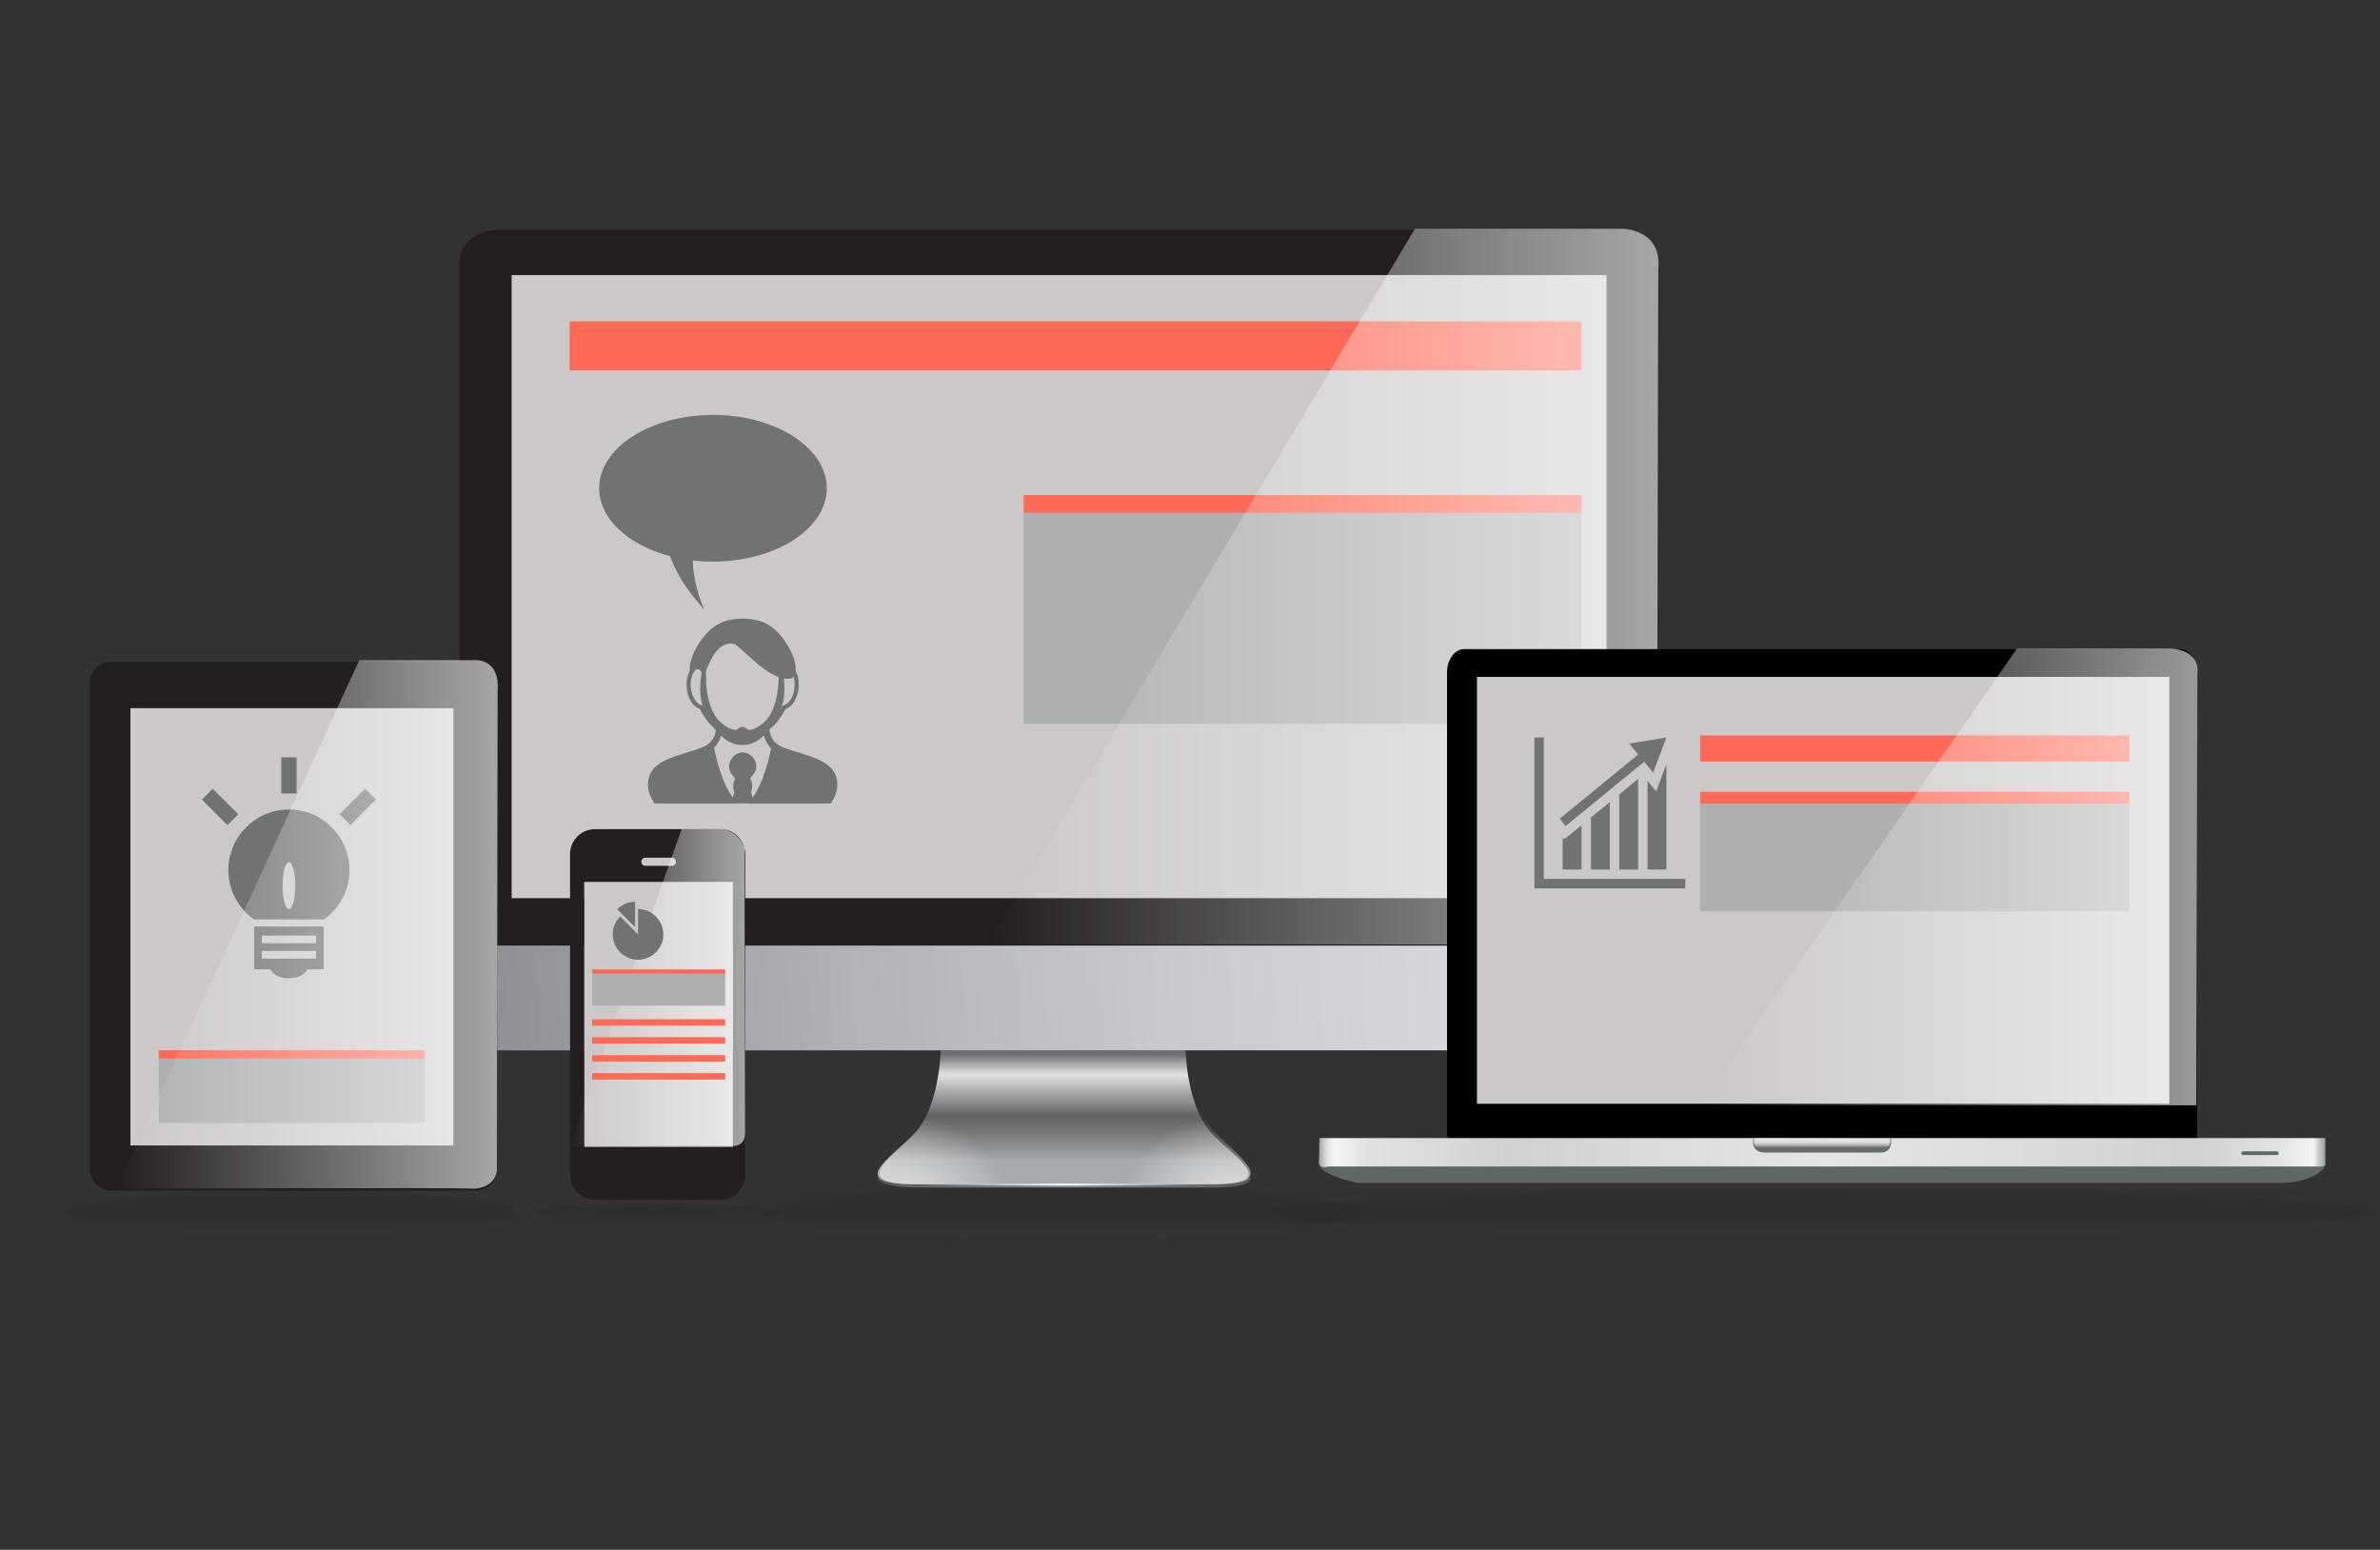<?xml version="1.0" encoding="utf-8"?>
<!-- Generator: Adobe Illustrator 16.2.0, SVG Export Plug-In . SVG Version: 6.00 Build 0)  -->
<!DOCTYPE svg PUBLIC "-//W3C//DTD SVG 1.1//EN" "http://www.w3.org/Graphics/SVG/1.1/DTD/svg11.dtd">
<svg version="1.1" id="Layer_1" xmlns="http://www.w3.org/2000/svg" xmlns:xlink="http://www.w3.org/1999/xlink" x="0px" y="0px"
	 width="728.229px" height="474.138px" viewBox="0 0 728.229 474.138" enable-background="new 0 0 728.229 474.138"
	 xml:space="preserve">
<rect x="0" y="0" width="728.229" height="474.138" fill="#333333" stroke="none"/>
<linearGradient id="SVGID_1_" gradientUnits="userSpaceOnUse" x1="246.067" y1="-188.628" x2="463.044" y2="751.204">
	<stop  offset="0.159" style="stop-color:#F2F2F2"/>
	<stop  offset="0.388" style="stop-color:#EEEEEE"/>
	<stop  offset="0.603" style="stop-color:#E3E3E3"/>
	<stop  offset="0.794" style="stop-color:#D3D2D2"/>
	<stop  offset="0.989" style="stop-color:#9E9E9E"/>
</linearGradient>
<rect x="-45.944" y="-121.212" display="none" fill="url(#SVGID_1_)" width="801" height="805"/>
<g>
	<defs>
		<filter id="Adobe_OpacityMaskFilter" filterUnits="userSpaceOnUse" x="233.357" y="362.743" width="184.228" height="16.447">
			<feColorMatrix  type="matrix" values="1 0 0 0 0  0 1 0 0 0  0 0 1 0 0  0 0 0 1 0"/>
		</filter>
	</defs>
	<mask maskUnits="userSpaceOnUse" x="233.357" y="362.743" width="184.228" height="16.447" id="SVGID_2_">
		<g filter="url(#Adobe_OpacityMaskFilter)">
			
				<radialGradient id="SVGID_3_" cx="325.471" cy="573.804" r="92.102" gradientTransform="matrix(1 0 0 0.089 0 319.726)" gradientUnits="userSpaceOnUse">
				<stop  offset="0" style="stop-color:#FFFFFF"/>
				<stop  offset="1" style="stop-color:#14130A"/>
			</radialGradient>
			<path fill="url(#SVGID_3_)" d="M417.585,370.965c0,4.547-41.24,8.225-92.114,8.225c-50.877,0-92.114-3.678-92.114-8.225
				c0-4.544,41.237-8.223,92.114-8.223C376.345,362.743,417.585,366.421,417.585,370.965z"/>
		</g>
	</mask>
	<linearGradient id="SVGID_4_" gradientUnits="userSpaceOnUse" x1="325.495" y1="379.17" x2="325.448" y2="362.879">
		<stop  offset="0" style="stop-color:#4D4848"/>
		<stop  offset="0.354" style="stop-color:#14130A"/>
		<stop  offset="1" style="stop-color:#14130A"/>
	</linearGradient>
	<path opacity="0.33" mask="url(#SVGID_2_)" fill="url(#SVGID_4_)" d="M417.585,370.965c0,4.547-41.24,8.225-92.114,8.225
		c-50.877,0-92.114-3.678-92.114-8.225c0-4.544,41.237-8.223,92.114-8.223C376.345,362.743,417.585,366.421,417.585,370.965z"/>
	<g>
		<linearGradient id="SVGID_5_" gradientUnits="userSpaceOnUse" x1="267.847" y1="361.545" x2="384.545" y2="361.545">
			<stop  offset="0.006" style="stop-color:#58595B"/>
			<stop  offset="0.28" style="stop-color:#757679"/>
			<stop  offset="0.509" style="stop-color:#88898D"/>
			<stop  offset="1" style="stop-color:#58595B"/>
		</linearGradient>
		<path fill="url(#SVGID_5_)" d="M268.556,360.326v-0.561c0,0.038,0,0.072,0,0.109v0.04c0,2.12,3.753,3.411,12.762,3.411
			c17.434,0,36.314,0,43.224,0c1.748,0,2.729,0,2.729,0c6.911,0,25.793,0,43.227,0c9.007,0,12.155-1,12.184-3h-0.838l0,0H268.556z"
			/>
		<linearGradient id="SVGID_6_" gradientUnits="userSpaceOnUse" x1="325.3" y1="318.397" x2="325.3" y2="368.214">
			<stop  offset="0.085" style="stop-color:#6D6F73"/>
			<stop  offset="0.127" style="stop-color:#97999C"/>
			<stop  offset="0.184" style="stop-color:#CCCDCE"/>
			<stop  offset="0.212" style="stop-color:#E0E1E2"/>
			<stop  offset="0.315" style="stop-color:#A7A9AC"/>
			<stop  offset="0.389" style="stop-color:#868789"/>
			<stop  offset="0.461" style="stop-color:#636363"/>
			<stop  offset="0.526" style="stop-color:#6E6F6F"/>
			<stop  offset="0.645" style="stop-color:#8B8D8F"/>
			<stop  offset="0.739" style="stop-color:#A6AAAD"/>
		</linearGradient>
		<path fill="url(#SVGID_6_)" d="M371.104,347.134c-8.039-8.191-8.342-25.809-8.342-25.809h-36.096h-2.73h-36.097
			c0,0-0.303,17.617-8.341,25.809c-8.039,8.189-20.627,15.191,1.213,15.191c17.432,0,36.314,0,43.225,0c1.747,0,2.73,0,2.73,0
			c6.91,0,25.791,0,43.225,0C391.729,362.326,379.141,355.324,371.104,347.134z"/>
		<radialGradient id="SVGID_7_" cx="380.658" cy="381.683" r="42.42" gradientUnits="userSpaceOnUse">
			<stop  offset="0" style="stop-color:#FFFFFF"/>
			<stop  offset="1" style="stop-color:#FFFFFF;stop-opacity:0"/>
		</radialGradient>
		<path fill="url(#SVGID_7_)" d="M332.48,362.326c4.46-9,18.703-17.86,36.424-19.595c0.813,1.379,1.74,2.62,2.807,3.708
			c7.897,8.045,20.184,15.887-0.097,15.887H332.48z"/>
		
			<radialGradient id="SVGID_8_" cx="504.882" cy="381.683" r="42.42" gradientTransform="matrix(-1 0 0 1 776.037 0)" gradientUnits="userSpaceOnUse">
			<stop  offset="0" style="stop-color:#FFFFFF"/>
			<stop  offset="1" style="stop-color:#FFFFFF;stop-opacity:0"/>
		</radialGradient>
		<path fill="url(#SVGID_8_)" d="M319.335,362.326c-4.459-9-18.705-17.86-36.426-19.595c-0.813,1.379-1.74,2.62-2.806,3.708
			c-7.897,8.045-20.185,15.887,0.098,15.887H319.335z"/>
		<linearGradient id="SVGID_9_" gradientUnits="userSpaceOnUse" x1="280.201" y1="362.443" x2="370.497" y2="362.443">
			<stop  offset="0.006" style="stop-color:#FFFFFF;stop-opacity:0"/>
			<stop  offset="0.509" style="stop-color:#FFFFFF"/>
			<stop  offset="1" style="stop-color:#FFFFFF;stop-opacity:0"/>
		</linearGradient>
		<path fill="url(#SVGID_9_)" d="M280.201,362.442c7.523-0.126,15.049-0.185,22.574-0.233l22.573-0.069l22.573,0.068l11.287,0.084
			l11.289,0.15l-11.289,0.148l-11.287,0.083l-22.573,0.072l-22.573-0.072C295.25,362.625,287.724,362.567,280.201,362.442z"/>
		<linearGradient id="SVGID_10_" gradientUnits="userSpaceOnUse" x1="134.139" y1="317.425" x2="533.115" y2="291.273">
			<stop  offset="0" style="stop-color:#78797D"/>
			<stop  offset="0.317" style="stop-color:#737478"/>
			<stop  offset="0.491" style="stop-color:#6D6F73"/>
			<stop  offset="1" style="stop-color:#6D6F73"/>
		</linearGradient>
		<path fill="url(#SVGID_10_)" d="M140.556,310.269c0,6.031,5.664,11.057,11.695,11.057h169.258h5.762h169.26
			c6.029,0,11.025-5.025,11.025-11.057v-20.943h-367V310.269z"/>
		<path fill="#231F20" d="M496.53,70.326h-169.26h-5.762H152.251c-6.032,0-11.695,3.989-11.695,10.02v208.98h367V80.345
			C507.556,74.315,502.56,70.326,496.53,70.326z M491.556,273.326h-335v-189h335V273.326z"/>
		<linearGradient id="SVGID_11_" gradientUnits="userSpaceOnUse" x1="134.218" y1="317.418" x2="533.109" y2="291.271">
			<stop  offset="0" style="stop-color:#898A8F"/>
			<stop  offset="0.05" style="stop-color:#909196"/>
			<stop  offset="0.314" style="stop-color:#B1B2B6"/>
			<stop  offset="0.566" style="stop-color:#C8CACD"/>
			<stop  offset="0.801" style="stop-color:#D6D8DB"/>
			<stop  offset="1" style="stop-color:#DBDDE0"/>
		</linearGradient>
		<path fill="url(#SVGID_11_)" d="M140.556,309.056c0,6.03,5.664,12.27,11.695,12.27h169.258h5.762h169.26
			c6.029,0,11.025-6.239,11.025-12.27v-19.73h-367V309.056z"/>
	</g>
</g>
<rect x="156.556" y="84.162" fill="#CCC8C8" width="335" height="190.634"/>
<rect x="39.896" y="216.475" fill="#CCC8C8" width="98.805" height="134.029"/>
<path fill="#231F20" d="M152.14,208.984c0-3.607-2.923-6.531-6.531-6.531H33.998c-3.607,0-6.531,2.924-6.531,6.531v148.738
	c0,3.607,2.924,6.531,6.531,6.531h111.611c3.608,0,6.531-2.924,6.531-6.531V208.984z M139.307,350.503H39.843V216.662h99.464
	V350.503z"/>
<defs>
	<filter id="Adobe_OpacityMaskFilter_1_" filterUnits="userSpaceOnUse" x="19.616" y="363.983" width="139.366" height="13.965">
		<feColorMatrix  type="matrix" values="1 0 0 0 0  0 1 0 0 0  0 0 1 0 0  0 0 0 1 0"/>
	</filter>
</defs>
<mask maskUnits="userSpaceOnUse" x="19.616" y="363.983" width="139.366" height="13.965" id="SVGID_12_">
	<g filter="url(#Adobe_OpacityMaskFilter_1_)">
		
			<radialGradient id="SVGID_13_" cx="89.299" cy="353.597" r="69.684" gradientTransform="matrix(1 0 0 0.1 0 335.535)" gradientUnits="userSpaceOnUse">
			<stop  offset="0" style="stop-color:#FFFFFF"/>
			<stop  offset="1" style="stop-color:#14130A"/>
		</radialGradient>
		<path fill="url(#SVGID_13_)" d="M158.982,370.965c0,3.859-31.197,6.982-69.682,6.982c-38.489,0-69.684-3.123-69.684-6.982
			c0-3.86,31.195-6.982,69.684-6.982C127.785,363.983,158.982,367.105,158.982,370.965z"/>
	</g>
</mask>
<linearGradient id="SVGID_14_" gradientUnits="userSpaceOnUse" x1="89.319" y1="377.932" x2="89.279" y2="364.101">
	<stop  offset="0" style="stop-color:#4D4848"/>
	<stop  offset="0.354" style="stop-color:#14130A"/>
	<stop  offset="1" style="stop-color:#14130A"/>
</linearGradient>
<path opacity="0.33" mask="url(#SVGID_12_)" fill="url(#SVGID_14_)" d="M158.982,370.965c0,3.859-31.197,6.982-69.682,6.982
	c-38.489,0-69.684-3.123-69.684-6.982c0-3.86,31.195-6.982,69.684-6.982C127.785,363.983,158.982,367.105,158.982,370.965z"/>
<defs>
	<filter id="Adobe_OpacityMaskFilter_2_" filterUnits="userSpaceOnUse" x="162.882" y="367.725" width="76" height="6.481">
		<feColorMatrix  type="matrix" values="1 0 0 0 0  0 1 0 0 0  0 0 1 0 0  0 0 0 1 0"/>
	</filter>
</defs>
<mask maskUnits="userSpaceOnUse" x="162.882" y="367.725" width="76" height="6.481" id="SVGID_15_">
	<g filter="url(#Adobe_OpacityMaskFilter_2_)">
		
			<radialGradient id="SVGID_16_" cx="210.685" cy="573.798" r="36.296" gradientTransform="matrix(1.047 0 0 0.089 -19.663 319.726)" gradientUnits="userSpaceOnUse">
			<stop  offset="0" style="stop-color:#FFFFFF"/>
			<stop  offset="1" style="stop-color:#14130A"/>
		</radialGradient>
		<ellipse fill="url(#SVGID_16_)" cx="200.882" cy="370.966" rx="38" ry="3.24"/>
	</g>
</mask>
<linearGradient id="SVGID_17_" gradientUnits="userSpaceOnUse" x1="200.891" y1="374.201" x2="200.873" y2="367.78">
	<stop  offset="0" style="stop-color:#4D4848"/>
	<stop  offset="0.354" style="stop-color:#14130A"/>
	<stop  offset="1" style="stop-color:#14130A"/>
</linearGradient>
<ellipse opacity="0.33" mask="url(#SVGID_15_)" fill="url(#SVGID_17_)" cx="200.882" cy="370.966" rx="38" ry="3.24"/>
<path fill="#231F20" d="M228.006,261.316c0-4.215-3.417-7.632-7.632-7.632h-38.316c-4.216,0-7.633,3.417-7.633,7.632v98.128
	c0,4.215,3.417,7.632,7.633,7.632h38.316c4.215,0,7.632-3.417,7.632-7.632V261.316z M206.822,263.692
	c0,0.666-0.54,1.207-1.207,1.207h-8.177c-0.667,0-1.207-0.541-1.207-1.207v-0.078c0-0.666,0.54-1.207,1.207-1.207h8.177
	c0.667,0,1.207,0.541,1.207,1.207V263.692z M224.269,350.876h-45.482v-80.993h45.482V350.876z"/>
<rect x="178.798" y="269.883" fill="#CCC8C8" width="45.47" height="80.993"/>
<linearGradient id="SVGID_18_" gradientUnits="userSpaceOnUse" x1="174.296" y1="302.137" x2="227.968" y2="302.137">
	<stop  offset="0" style="stop-color:#FFFFFF;stop-opacity:0"/>
	<stop  offset="1" style="stop-color:#FFFFFF"/>
</linearGradient>
<path opacity="0.6" fill="url(#SVGID_18_)" d="M208.556,253.684h12.326c0,0,4.819,0.379,6.916,5.583l0.168,87.605
	c0,0,0.189,3.282-3.076,3.718c-3.365-0.243-50.594,0-50.594,0"/>
<rect x="174.296" y="98.326" fill="#FF6A58" width="309.621" height="15"/>
<rect x="313.202" y="151.458" fill="#FF6A58" width="170.715" height="5.5"/>
<g>
	<g>
		<path fill-rule="evenodd" clip-rule="evenodd" fill="#717272" d="M200.216,245.805c-1.149-1.826-1.901-3.681-1.948-5.445
			c-0.216-8.168,9.5-8.911,16.41-11.634c6.91-2.721,3.732-9.477,3.67-15.841h17.78c-0.062,6.365-3.24,13.12,3.67,15.841
			c6.909,2.724,16.626,3.466,16.41,11.634c-0.047,1.764-0.799,3.62-1.948,5.445H200.216z"/>
		<path fill-rule="evenodd" clip-rule="evenodd" fill="#717272" d="M202.703,235.684c2.675-2.637,8.371-3.596,13.458-5.391
			c5.089-1.795,5.818-9.607,5.413-14.28l11.359-0.802c-0.405,4.672-0.109,13.006,4.979,15.082s10.788,2.721,13.866,5.215
			c3.401,2.753,2.461,6.863,0.503,10.297l-49.922-0.044C200.537,242.191,198.996,239.339,202.703,235.684z"/>
		<path fill-rule="evenodd" clip-rule="evenodd" fill="#CCC8C8" d="M218.492,228.805c1.695-1.707,2.566-4.367,2.942-7.05
			c1.32-2.042,2.8-4.266,3.934-6.01l3.579-0.252c1.145,1.74,2.682,4.018,4.056,6.108c0.34,2.832,1.181,5.635,2.946,7.384
			c-1.103,5.258-3.31,13.373-7.335,16.8l-2.751-0.003C221.79,242.314,219.579,234.055,218.492,228.805z"/>
		<path fill-rule="evenodd" clip-rule="evenodd" fill="#717272" d="M223.67,245.777c1.209-5.205,3.023-5.618,0.452-8.574
			c-2.571-2.957,0.063-7.001,3.116-7.001c3.053,0,5.722,3.934,3.151,6.89c-2.571,2.956-0.811,3.48,0.398,8.686H223.67z"/>
		<path fill="#717272" d="M242.46,203.925c0.973,0.98,1.563,2.355,1.807,3.848c0.213,1.302,0.167,2.707-0.114,4.007
			c-0.289,1.335-0.831,2.586-1.602,3.54c-0.619,0.767-1.382,1.347-2.28,1.648c-1.262,2.607-3.022,4.876-5.235,6.486
			c-2.191,1.594-4.805,2.542-7.799,2.542v-2.527c2.436,0,4.552-0.764,6.317-2.05c1.988-1.446,3.557-3.558,4.661-6.001
			c0.161-0.393,0.515-0.696,0.964-0.769c0.54-0.088,1.014-0.422,1.407-0.909c0.515-0.638,0.887-1.521,1.099-2.494
			c0.218-1.007,0.255-2.083,0.094-3.07c-0.183-1.116-0.613-2.095-1.314-2.661l0.002-0.002c-0.259-0.208-0.435-0.516-0.465-0.873
			c-0.331-3.677-1.634-7.126-4.029-9.518c-2.048-2.048-4.933-3.335-8.735-3.335v-2.528c4.532,0,8.009,1.573,10.513,4.076
			C240.478,196.06,242.006,199.871,242.46,203.925z M227.238,225.997c-2.992,0-5.605-0.947-7.796-2.542
			c-2.215-1.61-3.973-3.879-5.236-6.486c-0.898-0.302-1.662-0.882-2.281-1.649c-0.771-0.955-1.312-2.205-1.601-3.539
			c-0.282-1.3-0.328-2.705-0.115-4.008c0.244-1.492,0.835-2.868,1.808-3.847c0.453-4.054,1.982-7.863,4.708-10.588
			c2.504-2.503,5.982-4.076,10.513-4.076v2.528c-3.801,0-6.687,1.287-8.735,3.335c-2.38,2.378-3.684,5.802-4.021,9.458
			c-0.014,0.352-0.174,0.696-0.47,0.935c-0.702,0.565-1.131,1.544-1.313,2.661c-0.162,0.985-0.125,2.063,0.093,3.069
			c0.211,0.974,0.584,1.856,1.098,2.494c0.393,0.487,0.868,0.822,1.407,0.91v0c0.404,0.067,0.769,0.327,0.948,0.729
			c1.104,2.461,2.679,4.587,4.678,6.041c1.765,1.285,3.881,2.049,6.316,2.049V225.997z"/>
		<path fill-rule="evenodd" clip-rule="evenodd" fill="#CCC8C8" d="M241.255,204.534c3.239,2.613,2.1,10.71-1.873,11.36
			c-2.266,5.052-6.431,8.839-12.144,8.839c-5.712,0-9.875-3.787-12.144-8.839c-3.972-0.65-5.113-8.747-1.873-11.36
			c0.663-7.405,5.063-14.009,14.017-14.009S240.592,197.129,241.255,204.534z"/>
		<path fill-rule="evenodd" clip-rule="evenodd" fill="#717272" d="M227.043,190.526c-5.854,0.127-11.355,8.571-11.048,15.509
			c0.161,3.631-0.208,2.685-0.865,0.759c-0.349-1.025-0.886-2.035-1.693-2.039c-0.57-0.001-0.99,0.505-1.168,0.887
			c-0.459,0.977-1.431,0.001-1.21-1.776c0.688-5.549,6.315-13.375,12.111-14.1c2.302-0.289,6.092-0.292,8.269,0.014
			c5.755,0.814,11.313,8.573,11.996,14.085c0.22,1.778-0.751,2.753-1.209,1.776c-0.179-0.382-0.599-0.889-1.169-0.887
			c-0.808,0.004-1.343,1.014-1.693,2.039c-0.656,1.926-0.967,2.873-0.806-0.759c0.304-6.881-5.168-15.245-10.963-15.505
			L227.043,190.526z"/>
		<path fill="#717272" d="M227.136,227.916c-3.497,0.143-6.292-2.203-8.356-4.807c-2.955-3.728-5.92-9.257-3.848-18.354
			c2.409-10.575,0.844-3.334,0.967,0.375c0.1,2.544-0.045,11.175,4.254,15.544c1.085,1.103,3.199,2.575,4.83,2.647
			c0.712-0.076,1.269-0.906,2.03-0.906c0.042,0,0.082,0.002,0.123,0.007c0.04-0.005,0.081-0.007,0.122-0.007
			c0.762,0,1.319,0.83,2.03,0.906c1.631-0.072,3.746-1.544,4.83-2.647c4.3-4.369,4.154-13,4.254-15.544
			c0.122-3.709-1.442-10.95,0.967-0.375c2.071,9.097-0.892,14.626-3.848,18.354C233.428,225.713,230.633,228.059,227.136,227.916z"
			/>
		<path fill-rule="evenodd" clip-rule="evenodd" fill="#717272" d="M227.252,244.23c1.602,0,2.908-1.664,2.908-3.705
			c0-2.042-1.307-3.706-2.908-3.706s-2.908,1.664-2.908,3.706C224.345,242.566,225.651,244.23,227.252,244.23z"/>
		<path fill-rule="evenodd" clip-rule="evenodd" fill="#717272" d="M215.941,205.507c2.233-6.022,4.857-9.312,8.843-8.464
			c3.813,2.585,11.521,12.148,17.735,10.433c1.877-7.688-2.968-10.121-3.54-10.479c-0.297-0.186-5.276-7.038-11.146-7.443
			C222.397,189.179,216.031,194.778,215.941,205.507z"/>
	</g>
	<g>
		<path fill-rule="evenodd" clip-rule="evenodd" fill="#717272" d="M218.155,171.822c19.184,0,34.831-10.081,34.831-22.44
			c0-12.359-15.647-22.439-34.831-22.439c-19.184,0-34.83,10.08-34.83,22.439C183.325,161.741,198.972,171.822,218.155,171.822z"/>
		<path fill-rule="evenodd" clip-rule="evenodd" fill="#717272" d="M215.599,186.682c-3.783-7.991-4.531-18.181-2.876-25.261
			c0.113,1.114-9.854-0.185-9.688,0.856C204.544,171.765,208.342,178.49,215.599,186.682z"/>
	</g>
</g>
<g>
	<path fill="#717272" d="M88.405,247.677c-10.233,0-18.536,8.287-18.536,18.53c0,6.235,3.1,11.725,7.832,15.08H99.11
		c4.718-3.355,7.824-8.845,7.824-15.08C106.938,255.969,98.637,247.677,88.405,247.677z M88.396,278.17
		c-1.077,0-1.935-3.219-1.935-7.189c0-3.971,0.861-7.191,1.935-7.191c1.08,0,1.958,3.217,1.958,7.191
		C90.357,274.951,89.481,278.17,88.396,278.17z"/>
	<path fill="#717272" d="M77.762,296.572h5.016c0.666,1.57,2.873,2.755,5.625,2.755s4.958-1.185,5.622-2.755h5.027V283.46h-21.29
		V296.572z M80.088,286.238h16.631v2.35H80.088V286.238z M80.088,290.941h16.631v2.355H80.088V290.941z"/>
	<path fill="#717272" d="M86.053,231.706h4.709v11.061h-4.709V231.706z M61.759,244.639l3.324-3.328l7.824,7.814l-3.318,3.331
		L61.759,244.639z M103.896,249.127l7.824-7.822l3.327,3.328l-7.827,7.822L103.896,249.127z"/>
</g>
<rect x="313.202" y="156.958" fill="#AEAFAF" width="170.715" height="64.515"/>
<linearGradient id="SVGID_19_" gradientUnits="userSpaceOnUse" x1="302.142" y1="179.479" x2="507.495" y2="179.479">
	<stop  offset="0" style="stop-color:#FFFFFF;stop-opacity:0"/>
	<stop  offset="1" style="stop-color:#FFFFFF"/>
</linearGradient>
<path opacity="0.6" fill="url(#SVGID_19_)" d="M432.931,70.015h63.6c0,0,12.188,0.094,10.864,12.512l-0.387,206.416H302.142"/>
<g>
	<defs>
		<filter id="Adobe_OpacityMaskFilter_3_" filterUnits="userSpaceOnUse" x="388.812" y="363.715" width="339.418" height="14.501">
			<feColorMatrix  type="matrix" values="1 0 0 0 0  0 1 0 0 0  0 0 1 0 0  0 0 0 1 0"/>
		</filter>
	</defs>
	<mask maskUnits="userSpaceOnUse" x="388.812" y="363.715" width="339.418" height="14.501" id="SVGID_20_">
		<g filter="url(#Adobe_OpacityMaskFilter_3_)">
			
				<radialGradient id="SVGID_21_" cx="431.392" cy="714.918" r="68.397" gradientTransform="matrix(2.481 0 0 0.106 -511.935 295.184)" gradientUnits="userSpaceOnUse">
				<stop  offset="0" style="stop-color:#FFFFFF"/>
				<stop  offset="1" style="stop-color:#14130A"/>
			</radialGradient>
			<path fill="url(#SVGID_21_)" d="M728.229,370.965c0,4.009-75.979,7.251-169.71,7.251c-93.733,0-169.708-3.242-169.708-7.251
				c0-4.007,75.975-7.25,169.708-7.25C652.25,363.715,728.229,366.958,728.229,370.965z"/>
		</g>
	</mask>
	<linearGradient id="SVGID_22_" gradientUnits="userSpaceOnUse" x1="558.541" y1="378.212" x2="558.5" y2="363.823">
		<stop  offset="0" style="stop-color:#4D4848"/>
		<stop  offset="0.354" style="stop-color:#14130A"/>
		<stop  offset="1" style="stop-color:#14130A"/>
	</linearGradient>
	<path opacity="0.33" mask="url(#SVGID_20_)" fill="url(#SVGID_22_)" d="M728.229,370.965c0,4.009-75.979,7.251-169.71,7.251
		c-93.733,0-169.708-3.242-169.708-7.251c0-4.007,75.975-7.25,169.708-7.25C652.25,363.715,728.229,366.958,728.229,370.965z"/>
	<path d="M672.293,346.173c0,3.905-2.356,7.072-5.265,7.072H448.034c-2.908,0-5.266-3.167-5.266-7.072V205.677
		c0-3.905,2.357-7.071,5.266-7.071h218.994c2.908,0,5.265,3.166,5.265,7.071V346.173z"/>
	<rect x="451.919" y="207.094" fill="#CCC8C8" width="211.85" height="130.601"/>
	<g>
		<g>
			<path fill="#5F6767" d="M403.678,355.378c0,0-1.91,3.557,11.659,6.521h284.039c0,0,9.502-0.609,12.005-5.089l0.017-2.453
				L403.678,355.378z"/>
			<linearGradient id="SVGID_23_" gradientUnits="userSpaceOnUse" x1="403.546" y1="352.63" x2="711.517" y2="352.63">
				<stop  offset="0" style="stop-color:#999C9D"/>
				<stop  offset="9.591131e-004" style="stop-color:#A5A7A9"/>
				<stop  offset="0.004" style="stop-color:#C2C3C5"/>
				<stop  offset="0.007" style="stop-color:#D9D8DA"/>
				<stop  offset="0.01" style="stop-color:#E9E7EA"/>
				<stop  offset="0.013" style="stop-color:#F2F0F3"/>
				<stop  offset="0.018" style="stop-color:#F5F3F6"/>
				<stop  offset="0.049" style="stop-color:#DFE1E3"/>
				<stop  offset="0.189" style="stop-color:#D1D1D1"/>
				<stop  offset="0.506" style="stop-color:#E3E5E7"/>
				<stop  offset="0.872" style="stop-color:#D1D1D1"/>
				<stop  offset="0.951" style="stop-color:#DFE1E3"/>
				<stop  offset="0.988" style="stop-color:#F5F3F6"/>
				<stop  offset="1" style="stop-color:#999C9D"/>
			</linearGradient>
			<path fill="url(#SVGID_23_)" d="M403.745,348.199h307.753v7.903c0,0,0.46,1.055-3.162,0.791H406.643c0,0-2.834,0.791-3.097-1.054
				L403.745,348.199z"/>
			<path fill="#5F6767" d="M697.202,352.811c0,0.308-0.204,0.556-0.455,0.556h-10.473c-0.252,0-0.455-0.248-0.455-0.556l0,0
				c0-0.308,0.203-0.556,0.455-0.556h10.473C696.998,352.255,697.202,352.503,697.202,352.811L697.202,352.811z"/>
		</g>
		<linearGradient id="SVGID_24_" gradientUnits="userSpaceOnUse" x1="557.538" y1="352.625" x2="557.538" y2="348.262">
			<stop  offset="0.342" style="stop-color:#676B6C"/>
			<stop  offset="0.361" style="stop-color:#707475"/>
			<stop  offset="0.457" style="stop-color:#989B9C"/>
			<stop  offset="0.552" style="stop-color:#B7B9BB"/>
			<stop  offset="0.644" style="stop-color:#CDCFD1"/>
			<stop  offset="0.732" style="stop-color:#DADDDE"/>
			<stop  offset="0.811" style="stop-color:#DFE1E3"/>
			<stop  offset="0.982" style="stop-color:#E3E5E7"/>
		</linearGradient>
		<path fill="url(#SVGID_24_)" d="M536.718,348.262c0,0-1.186,3.952,2.768,4.348h35.701c0,0,3.799,0.493,3.294-4.216
			L536.718,348.262z"/>
		<g>
			<linearGradient id="SVGID_25_" gradientUnits="userSpaceOnUse" x1="537.563" y1="352.242" x2="537.563" y2="348.163">
				<stop  offset="0.024" style="stop-color:#5F6767"/>
				<stop  offset="0.476" style="stop-color:#676B6C"/>
				<stop  offset="0.514" style="stop-color:#717576"/>
				<stop  offset="0.619" style="stop-color:#878A8B"/>
				<stop  offset="0.72" style="stop-color:#949899"/>
				<stop  offset="0.811" style="stop-color:#999C9D"/>
			</linearGradient>
			<path fill="url(#SVGID_25_)" d="M536.916,348.257h0.025l0.015-0.093l-0.436-0.002c0,0-1.075,3.433,2.251,4.079
				C535.928,351.41,536.916,348.257,536.916,348.257z"/>
			<linearGradient id="SVGID_26_" gradientUnits="userSpaceOnUse" x1="558.739" y1="352.441" x2="558.739" y2="348.382">
				<stop  offset="0.024" style="stop-color:#5F6767"/>
				<stop  offset="0.476" style="stop-color:#676B6C"/>
				<stop  offset="0.514" style="stop-color:#717576"/>
				<stop  offset="0.619" style="stop-color:#878A8B"/>
				<stop  offset="0.72" style="stop-color:#949899"/>
				<stop  offset="0.811" style="stop-color:#999C9D"/>
			</linearGradient>
			<path fill="url(#SVGID_26_)" d="M578.678,348.384l-0.385-0.002v0.095c0.278,4.448-3.305,3.842-3.305,3.842h-35.701
				c-0.185-0.018-0.353-0.044-0.516-0.077c0.269,0.079,0.568,0.14,0.91,0.171h35.702
				C575.384,352.413,579.073,353.043,578.678,348.384z"/>
			<linearGradient id="SVGID_27_" gradientUnits="userSpaceOnUse" x1="578.291" y1="348.477" x2="578.291" y2="348.382">
				<stop  offset="0.024" style="stop-color:#5F6767"/>
				<stop  offset="0.476" style="stop-color:#676B6C"/>
				<stop  offset="0.514" style="stop-color:#717576"/>
				<stop  offset="0.619" style="stop-color:#878A8B"/>
				<stop  offset="0.72" style="stop-color:#949899"/>
				<stop  offset="0.811" style="stop-color:#999C9D"/>
			</linearGradient>
			<path fill="url(#SVGID_27_)" d="M578.293,348.477v-0.095h-0.004C578.29,348.415,578.29,348.444,578.293,348.477z"/>
		</g>
	</g>
	<path fill="#717272" d="M515.653,268.909v2.886h-43.277h-2.885v-2.886v-43.277h2.885v43.277H515.653z M509.883,225.632
		l-11.357,1.856l2.73,3.339l-24.022,19.655l1.826,2.231l24.024-19.655l2.73,3.336L509.883,225.632z M506.747,242.092l-2.634-3.22
		v27.153h5.77v-32.23L506.747,242.092z M486.802,250.108v15.917h5.771v-20.636L486.802,250.108z M478.652,256.774l-0.506-0.62v9.87
		h5.771v-13.558L478.652,256.774z M495.457,243.027v22.997h5.771v-27.719L495.457,243.027z"/>
	<rect x="520.185" y="225.026" fill="#FF6A58" width="131.371" height="7.969"/>
	<rect x="520.185" y="242.258" fill="#FF6A58" width="131.371" height="3.609"/>
	<rect x="520.185" y="245.868" fill="#AEAFAF" width="131.371" height="32.936"/>
	<linearGradient id="SVGID_28_" gradientUnits="userSpaceOnUse" x1="520.185" y1="268.301" x2="672.418" y2="268.301">
		<stop  offset="0" style="stop-color:#FFFFFF;stop-opacity:0"/>
		<stop  offset="1" style="stop-color:#FFFFFF"/>
	</linearGradient>
	<path opacity="0.6" fill="url(#SVGID_28_)" d="M617.142,198.436h47.148c0,0,9.035,0.06,8.054,7.985l-0.286,131.745H520.185"/>
</g>
<g>
	<rect x="48.595" y="321.326" fill="#FF6A58" width="81.406" height="3.965"/>
	<rect x="48.595" y="323.869" fill="#AEAFAF" width="81.406" height="19.693"/>
</g>
<linearGradient id="SVGID_29_" gradientUnits="userSpaceOnUse" x1="35.59" y1="282.826" x2="152.315" y2="282.826">
	<stop  offset="0" style="stop-color:#FFFFFF;stop-opacity:0"/>
	<stop  offset="1" style="stop-color:#FFFFFF"/>
</linearGradient>
<path opacity="0.6" fill="url(#SVGID_29_)" d="M109.932,201.978h36.151c0,0,6.928,0.068,6.175,9.24l-0.21,146.252
	c0,0,0.413,5.477-6.674,6.203c-7.302-0.404-109.783,0-109.783,0"/>
<path fill="#717272" d="M188.86,278.194c1.402-1.402,3.338-2.269,5.476-2.269v7.744L188.86,278.194z M195.221,278.138v7.743
	l-5.475-5.475c-1.402,1.402-2.269,3.337-2.269,5.475c0,4.275,3.468,7.742,7.743,7.742s7.743-3.467,7.743-7.742
	S199.496,278.138,195.221,278.138z"/>
<g>
	<rect x="181.182" y="296.579" fill="#FF6A58" width="40.703" height="1.982"/>
	<rect x="181.182" y="311.826" fill="#FF6A58" width="40.703" height="1.982"/>
	<rect x="181.182" y="317.326" fill="#FF6A58" width="40.703" height="1.982"/>
	<rect x="181.182" y="322.826" fill="#FF6A58" width="40.703" height="1.982"/>
	<rect x="181.182" y="328.326" fill="#FF6A58" width="40.703" height="1.982"/>
	<rect x="181.182" y="297.85" fill="#AEAFAF" width="40.703" height="9.847"/>
</g>
</svg>
